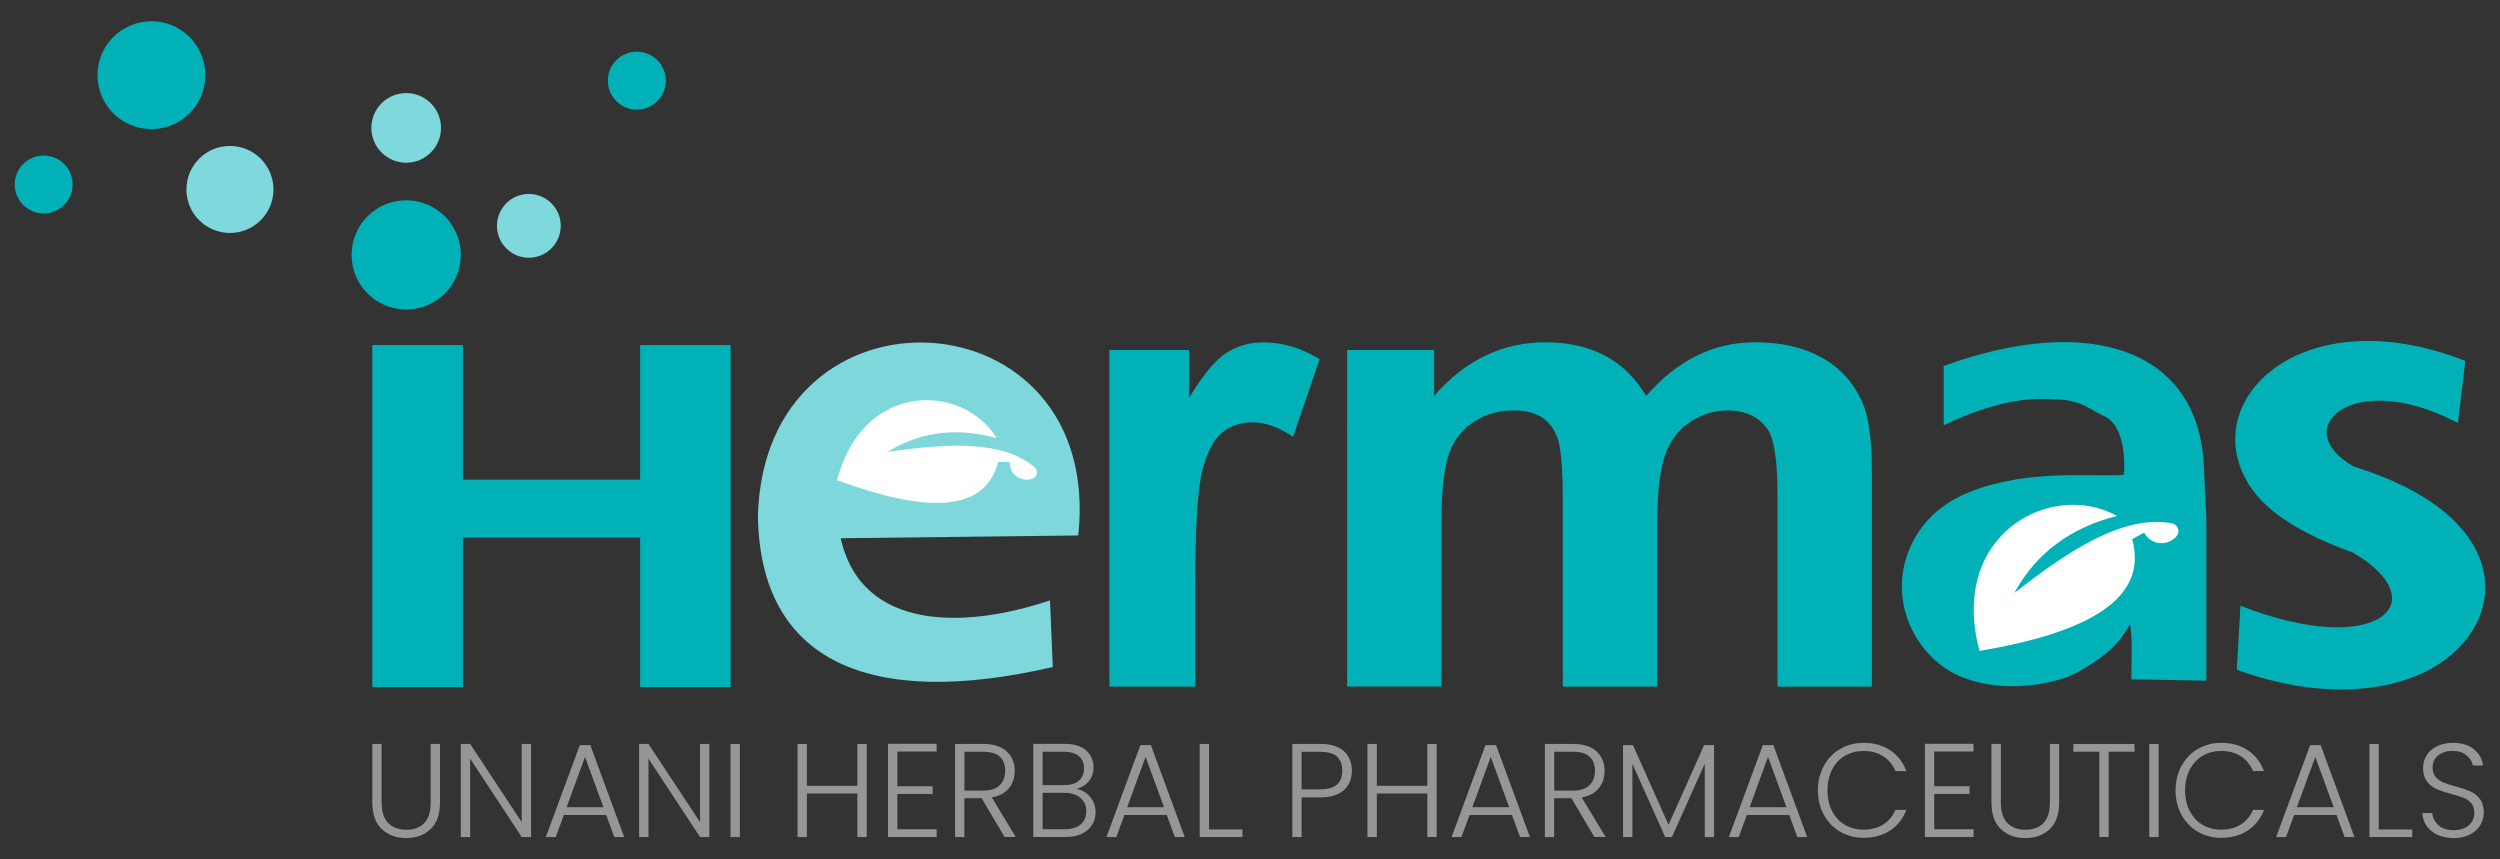 <?xml version="1.0" encoding="utf-8"?>
<!-- Generator: Adobe Illustrator 16.0.0, SVG Export Plug-In . SVG Version: 6.00 Build 0)  -->
<!DOCTYPE svg PUBLIC "-//W3C//DTD SVG 1.1//EN" "http://www.w3.org/Graphics/SVG/1.1/DTD/svg11.dtd">
<svg version="1.1" id="Layer_1" xmlns="http://www.w3.org/2000/svg" xmlns:xlink="http://www.w3.org/1999/xlink" x="0px" y="0px"
	 width="120.25px" height="41.333px" viewBox="0 0 120.25 41.333" enable-background="new 0 0 120.25 41.333" xml:space="preserve">
<rect x="0" y="0" width="120.25" height="41.333" fill="#333333" stroke="none"/>
<g>
	<g>
		<rect x="95.156" y="24.393" fill="#19A8B1" width="8.055" height="5.141"/>
		<path fill="#7DD7DB" d="M51.863,25.756c1.277-11.74-15.111-12.668-15.408-0.922c0.117,6.996,5.37,9.285,14.183,7.25l-0.132-3.207
			c-4.077,1.375-9.067,1.492-10.068-2.988L51.863,25.756z"/>
		<path fill="#FFFFFF" d="M40.261,23.099c1.261-4.805,6.059-4.674,7.684-2.021c-1.866-0.52-3.624-0.346-5.254,0.658
			c2.889-0.417,5.574-0.576,7.115,0.771c0.409,0.748-1.22,0.851-1.238-0.274l-0.558-0.015
			C47.375,24.724,44.456,24.638,40.261,23.099"/>
		<polygon fill="#00B1B8" points="17.91,33.051 17.91,16.599 22.266,16.599 22.266,23.071 30.791,23.071 30.791,16.599 
			35.141,16.599 35.141,33.051 30.791,33.051 30.791,25.856 22.266,25.856 22.266,33.051 		"/>
		<path fill="#00B1B8" d="M57.496,33.026h-4.133v-16.19h3.834v2.298c0.657-1.086,1.249-1.805,1.771-2.147
			c0.527-0.342,1.121-0.52,1.786-0.52c0.943,0,1.848,0.271,2.721,0.813l-1.279,3.73c-0.69-0.463-1.34-0.697-1.937-0.697
			c-0.583,0-1.067,0.162-1.47,0.493c-0.408,0.329-0.719,0.928-0.948,1.793c-0.232,0.861-0.345,2.675-0.345,5.427V33.026z"/>
		<path fill="#00B1B8" d="M64.796,16.835h4.185v2.206c1.494-1.717,3.283-2.578,5.353-2.578c1.097,0,2.051,0.214,2.858,0.641
			c0.809,0.426,1.471,1.073,1.99,1.937c0.748-0.861,1.566-1.511,2.438-1.937c0.871-0.427,1.802-0.641,2.795-0.641
			c1.259,0,2.329,0.244,3.199,0.729c0.871,0.479,1.523,1.19,1.953,2.124c0.314,0.689,0.47,1.811,0.47,3.355v10.354h-4.541v-9.252
			c0-1.607-0.153-2.646-0.468-3.113c-0.42-0.608-1.063-0.916-1.938-0.916c-0.64,0-1.234,0.182-1.797,0.552
			c-0.557,0.364-0.96,0.899-1.208,1.61c-0.248,0.706-0.375,1.82-0.375,3.346v7.773h-4.54v-8.873c0-1.576-0.081-2.59-0.242-3.051
			c-0.16-0.455-0.414-0.796-0.75-1.019c-0.342-0.225-0.801-0.34-1.384-0.34c-0.7,0-1.331,0.18-1.886,0.537
			c-0.563,0.353-0.967,0.868-1.211,1.54c-0.24,0.672-0.362,1.781-0.362,3.336v7.868h-4.537V16.835H64.796z"/>
		<path fill="#19A8B1" d="M101.83,24.988c-0.581,0.181-1.501,0.397-2.764,0.653c-1.26,0.256-2.082,0.506-2.471,0.744
			c-0.591,0.4-0.891,0.9-0.891,1.51c0,0.604,0.238,1.12,0.713,1.557c0.477,0.438,1.074,0.656,1.809,0.656
			c0.822,0,1.602-0.254,2.346-0.76c0.551-0.387,0.912-0.857,1.08-1.422c0.123-0.364,0.178-1.063,0.178-2.086V24.988L101.83,24.988z"
			/>
		<path fill="#00B1B8" d="M93.549,17.582c6.969-2.516,12.197-0.786,12.457,4.815l0.118,2.523l0,0v7.82l-3.604-0.066
			c0-1.039,0.057-2.028-0.069-2.649c-0.646,1.197-1.582,1.759-2.399,2.241c-1.406,0.832-4.689,1.22-6.635-0.229
			c-1.863-1.393-2.646-4.105-1.162-6.41c1.046-1.614,2.826-2.229,4.619-2.549c2.117-0.377,4.4-0.136,5.285-0.246
			c0.074-0.746-0.006-2.419-0.975-2.827c-0.511-0.215-1.086-0.79-2.285-0.79c-0.453,0-2.113-0.316-5.305,1.192l-0.103,0.045v-2.852
			L93.549,17.582z"/>
		<path fill="#FFFFFF" d="M95.215,31.309c-1.504-5.598,3.436-8.243,6.617-6.494c-2.189,0.555-3.874,1.746-4.943,3.708
			c2.684-2.099,5.314-3.813,7.653-3.339c0.849,0.523-0.744,1.568-1.413,0.438l-0.572,0.312
			C103.361,28.838,100.359,30.439,95.215,31.309"/>
		<path fill="#00B1B8" d="M107.766,29.137c6.623,2.592,9.49-0.205,5.383-2.571c-2.379-0.847-4.106-1.915-4.922-3.173
			c-2.666-4.097,2.483-9.13,10.352-6.033l-0.35,2.989c-5.06-2.688-8.252,0.279-4.994,2.101c7.451,2.291,7.572,7.152,4.123,9.459
			c-2.143,1.432-5.783,1.772-9.768,0.303L107.766,29.137z"/>
		<g>
			<path fill="#969696" d="M18.357,35.784v2.821c0,0.442,0.107,0.772,0.318,0.985c0.21,0.214,0.5,0.32,0.867,0.32
				c0.368,0,0.655-0.104,0.863-0.318c0.206-0.211,0.31-0.539,0.31-0.987v-2.821h0.45v2.813c0,0.567-0.151,0.995-0.453,1.282
				c-0.301,0.285-0.693,0.432-1.175,0.432c-0.484,0-0.876-0.146-1.177-0.432c-0.301-0.287-0.452-0.715-0.452-1.282v-2.813H18.357
				L18.357,35.784z"/>
			<path fill="#969696" d="M25.544,40.262h-0.449l-2.481-3.77v3.77h-0.449v-4.479h0.449l2.481,3.762v-3.762h0.449V40.262z"/>
			<path fill="#969696" d="M29.159,39.202h-2.038l-0.391,1.062h-0.476l1.634-4.423h0.506l1.629,4.423H29.55L29.159,39.202z
				 M29.024,38.827l-0.885-2.422l-0.885,2.422H29.024z"/>
			<path fill="#969696" d="M34.119,40.262h-0.447l-2.481-3.77v3.77h-0.449v-4.479h0.449l2.481,3.762v-3.762h0.447V40.262z"/>
			<path fill="#969696" d="M35.587,35.784v4.479h-0.45v-4.479H35.587z"/>
			<path fill="#969696" d="M41.689,35.784v4.479h-0.45v-2.095H38.81v2.095h-0.449v-4.479h0.449v2.014h2.429v-2.014H41.689z"/>
			<path fill="#969696" d="M43.163,36.149v1.67h1.697v0.373h-1.697v1.697h1.89v0.371h-2.341v-4.484h2.341v0.372L43.163,36.149
				L43.163,36.149z"/>
			<path fill="#969696" d="M48.322,40.262l-1.108-1.87h-0.828v1.87h-0.448v-4.479h1.346c0.498,0,0.879,0.118,1.137,0.359
				c0.259,0.238,0.388,0.552,0.388,0.938c0,0.328-0.093,0.604-0.281,0.834c-0.185,0.229-0.459,0.375-0.822,0.445l1.153,1.9h-0.537
				V40.262z M46.386,38.028h0.905c0.35,0,0.615-0.085,0.792-0.258c0.176-0.171,0.266-0.4,0.266-0.688
				c0-0.295-0.085-0.521-0.255-0.682c-0.17-0.16-0.441-0.24-0.807-0.24h-0.898v1.866L46.386,38.028L46.386,38.028z"/>
			<path fill="#969696" d="M52.438,38.334c0.175,0.209,0.262,0.451,0.262,0.729c0,0.226-0.058,0.431-0.17,0.612
				c-0.113,0.182-0.279,0.326-0.496,0.43c-0.218,0.105-0.479,0.154-0.782,0.154h-1.551v-4.479h1.506
				c0.452,0,0.798,0.104,1.033,0.313c0.238,0.212,0.357,0.48,0.357,0.816c0,0.275-0.074,0.5-0.226,0.672
				c-0.149,0.176-0.341,0.295-0.578,0.365C52.048,37.999,52.262,38.125,52.438,38.334z M50.149,37.764h1.044
				c0.304,0,0.539-0.071,0.704-0.217c0.164-0.141,0.246-0.338,0.246-0.592c0-0.248-0.082-0.439-0.246-0.582
				c-0.165-0.143-0.406-0.213-0.721-0.213H50.15L50.149,37.764L50.149,37.764z M51.98,39.655c0.18-0.152,0.271-0.365,0.271-0.635
				s-0.095-0.482-0.286-0.643c-0.188-0.162-0.445-0.242-0.763-0.242H50.15v1.75h1.069C51.546,39.885,51.797,39.808,51.98,39.655z"/>
			<path fill="#969696" d="M56.122,39.202h-2.038l-0.39,1.062h-0.475l1.634-4.423h0.505l1.628,4.423h-0.473L56.122,39.202z
				 M55.988,38.827l-0.885-2.422l-0.886,2.422H55.988z"/>
			<path fill="#969696" d="M58.156,39.898h1.607v0.365h-2.057v-4.479h0.449V39.898z"/>
			<path fill="#969696" d="M64.648,38c-0.252,0.235-0.631,0.354-1.137,0.354h-0.902v1.908h-0.448v-4.479h1.353
				c0.5,0,0.877,0.116,1.131,0.352c0.256,0.236,0.381,0.55,0.381,0.938C65.025,37.456,64.9,37.768,64.648,38z M64.564,37.071
				c0-0.298-0.084-0.521-0.25-0.677c-0.166-0.153-0.435-0.231-0.803-0.231h-0.902v1.805h0.902
				C64.216,37.967,64.564,37.67,64.564,37.071z"/>
			<path fill="#969696" d="M69.104,35.784v4.479h-0.449v-2.095h-2.43v2.095h-0.449v-4.479h0.449v2.014h2.43v-2.014H69.104z"/>
			<path fill="#969696" d="M72.725,39.202h-2.039l-0.392,1.062H69.82l1.633-4.423h0.508l1.628,4.423h-0.473L72.725,39.202z
				 M72.591,38.827l-0.886-2.422l-0.885,2.422H72.591z"/>
			<path fill="#969696" d="M76.691,40.262l-1.108-1.87h-0.828v1.87h-0.446v-4.479h1.344c0.502,0,0.882,0.118,1.14,0.359
				c0.258,0.238,0.388,0.552,0.388,0.938c0,0.328-0.094,0.604-0.279,0.834c-0.186,0.229-0.459,0.375-0.822,0.445l1.152,1.9h-0.539
				V40.262z M74.755,38.028h0.905c0.35,0,0.615-0.085,0.792-0.258c0.179-0.171,0.266-0.4,0.266-0.688
				c0-0.295-0.085-0.521-0.256-0.682c-0.172-0.16-0.44-0.24-0.808-0.24h-0.897v1.866L74.755,38.028L74.755,38.028z"/>
			<path fill="#969696" d="M82.447,35.84v4.422h-0.448v-3.529l-1.578,3.529h-0.325l-1.578-3.52v3.52h-0.449V35.84h0.476l1.711,3.834
				l1.712-3.834H82.447z"/>
			<path fill="#969696" d="M86.063,39.202h-2.039l-0.391,1.062h-0.476l1.635-4.423H85.3l1.626,4.423h-0.473L86.063,39.202z
				 M85.928,38.827l-0.886-2.422l-0.883,2.422H85.928z"/>
			<path fill="#969696" d="M87.729,36.836c0.192-0.35,0.455-0.619,0.789-0.813s0.705-0.293,1.115-0.293
				c0.499,0,0.928,0.12,1.284,0.357c0.356,0.236,0.617,0.57,0.778,1.002h-0.524c-0.126-0.303-0.323-0.541-0.585-0.711
				c-0.264-0.172-0.58-0.256-0.953-0.256c-0.328,0-0.624,0.076-0.888,0.23c-0.265,0.152-0.47,0.374-0.619,0.661
				c-0.147,0.291-0.224,0.624-0.224,1.004c0,0.382,0.074,0.715,0.224,1c0.149,0.287,0.354,0.506,0.619,0.66
				c0.264,0.155,0.56,0.231,0.888,0.231c0.373,0,0.689-0.086,0.953-0.252c0.264-0.17,0.459-0.402,0.585-0.701h0.524
				c-0.161,0.426-0.422,0.758-0.78,0.992c-0.358,0.236-0.787,0.352-1.282,0.352c-0.41,0-0.779-0.098-1.115-0.289
				c-0.332-0.196-0.595-0.465-0.787-0.811c-0.192-0.348-0.289-0.74-0.289-1.183C87.439,37.583,87.537,37.187,87.729,36.836z"/>
			<path fill="#969696" d="M93.037,36.149v1.67h1.699v0.373h-1.699v1.697h1.891v0.371h-2.34v-4.484h2.34v0.372L93.037,36.149
				L93.037,36.149z"/>
			<path fill="#969696" d="M96.24,35.784v2.821c0,0.442,0.107,0.772,0.318,0.985c0.211,0.214,0.5,0.32,0.869,0.32
				c0.367,0,0.654-0.104,0.86-0.318c0.207-0.211,0.313-0.539,0.313-0.987v-2.821h0.445v2.813c0,0.567-0.148,0.995-0.449,1.282
				c-0.304,0.285-0.695,0.432-1.177,0.432c-0.485,0-0.877-0.146-1.177-0.432c-0.303-0.287-0.453-0.715-0.453-1.282v-2.813H96.24
				L96.24,35.784z"/>
			<path fill="#969696" d="M102.671,35.784v0.373h-1.245v4.105h-0.449v-4.105h-1.248v-0.373H102.671z"/>
			<path fill="#969696" d="M103.83,35.784v4.479h-0.449v-4.479H103.83z"/>
			<path fill="#969696" d="M104.932,36.836c0.193-0.35,0.455-0.619,0.789-0.813c0.336-0.193,0.707-0.293,1.116-0.293
				c0.499,0,0.929,0.12,1.282,0.357c0.357,0.236,0.617,0.57,0.779,1.002h-0.524c-0.129-0.303-0.325-0.541-0.587-0.711
				c-0.264-0.172-0.579-0.256-0.95-0.256c-0.329,0-0.626,0.076-0.888,0.23c-0.264,0.152-0.469,0.374-0.619,0.661
				c-0.15,0.291-0.227,0.624-0.227,1.004c0,0.382,0.076,0.715,0.227,1c0.15,0.287,0.355,0.506,0.619,0.66
				c0.262,0.155,0.559,0.231,0.888,0.231c0.371,0,0.688-0.086,0.95-0.252c0.264-0.17,0.458-0.402,0.587-0.701h0.524
				c-0.162,0.426-0.422,0.758-0.78,0.992c-0.359,0.236-0.788,0.352-1.281,0.352c-0.409,0-0.784-0.098-1.116-0.289
				c-0.332-0.196-0.596-0.465-0.789-0.811c-0.191-0.348-0.287-0.74-0.287-1.183C104.645,37.583,104.741,37.187,104.932,36.836z"/>
			<path fill="#969696" d="M112.387,39.202h-2.039l-0.391,1.062h-0.475l1.636-4.423h0.506l1.626,4.423h-0.475L112.387,39.202z
				 M112.251,38.827l-0.885-2.422l-0.886,2.422H112.251z"/>
			<path fill="#969696" d="M114.417,39.898h1.61v0.365h-2.057v-4.479h0.447L114.417,39.898L114.417,39.898z"/>
			<path fill="#969696" d="M117.25,40.157c-0.227-0.105-0.402-0.246-0.529-0.432c-0.129-0.184-0.195-0.389-0.205-0.615h0.475
				c0.021,0.219,0.117,0.41,0.287,0.574s0.422,0.246,0.75,0.246c0.306,0,0.545-0.077,0.722-0.234
				c0.176-0.154,0.267-0.354,0.267-0.592c0-0.193-0.05-0.348-0.146-0.465c-0.102-0.118-0.223-0.205-0.368-0.262
				c-0.146-0.061-0.347-0.123-0.601-0.189c-0.301-0.081-0.539-0.16-0.713-0.238c-0.178-0.078-0.326-0.195-0.449-0.359
				c-0.125-0.162-0.188-0.383-0.188-0.66c0-0.23,0.063-0.438,0.18-0.619c0.119-0.182,0.287-0.323,0.506-0.426
				c0.219-0.102,0.469-0.155,0.75-0.155c0.414,0,0.75,0.103,1.004,0.306c0.256,0.202,0.402,0.465,0.439,0.785h-0.486
				c-0.03-0.183-0.131-0.347-0.303-0.488c-0.17-0.145-0.402-0.217-0.689-0.217c-0.271,0-0.496,0.072-0.674,0.217
				c-0.182,0.143-0.271,0.336-0.271,0.586c0,0.188,0.051,0.34,0.148,0.455c0.099,0.113,0.222,0.203,0.369,0.262
				c0.146,0.061,0.346,0.123,0.597,0.193c0.29,0.082,0.528,0.159,0.707,0.239c0.179,0.079,0.329,0.201,0.454,0.363
				c0.123,0.161,0.187,0.379,0.187,0.651c0,0.211-0.056,0.412-0.165,0.597c-0.111,0.188-0.273,0.342-0.494,0.456
				c-0.217,0.115-0.479,0.176-0.783,0.176C117.732,40.31,117.473,40.254,117.25,40.157z"/>
		</g>
	</g>
	<circle fill="#00B1B8" cx="19.538" cy="12.261" r="2.627"/>
	<circle fill="#7FD8DB" cx="25.438" cy="10.863" r="1.534"/>
	<circle fill="#7FD8DB" cx="19.538" cy="6.152" r="1.675"/>
	<circle fill="#7FD8DB" cx="11.06" cy="9.113" r="2.093"/>
	<circle fill="#01B1B8" cx="30.633" cy="3.88" r="1.394"/>
	<path fill="#00B1B8" d="M9.878,3.618c0,1.432-1.161,2.592-2.593,2.592c-1.434,0-2.595-1.16-2.595-2.592
		c0-1.435,1.161-2.596,2.595-2.596C8.717,1.022,9.878,2.183,9.878,3.618z"/>
	<circle fill="#00B1B8" cx="2.101" cy="8.874" r="1.393"/>
</g>
</svg>
